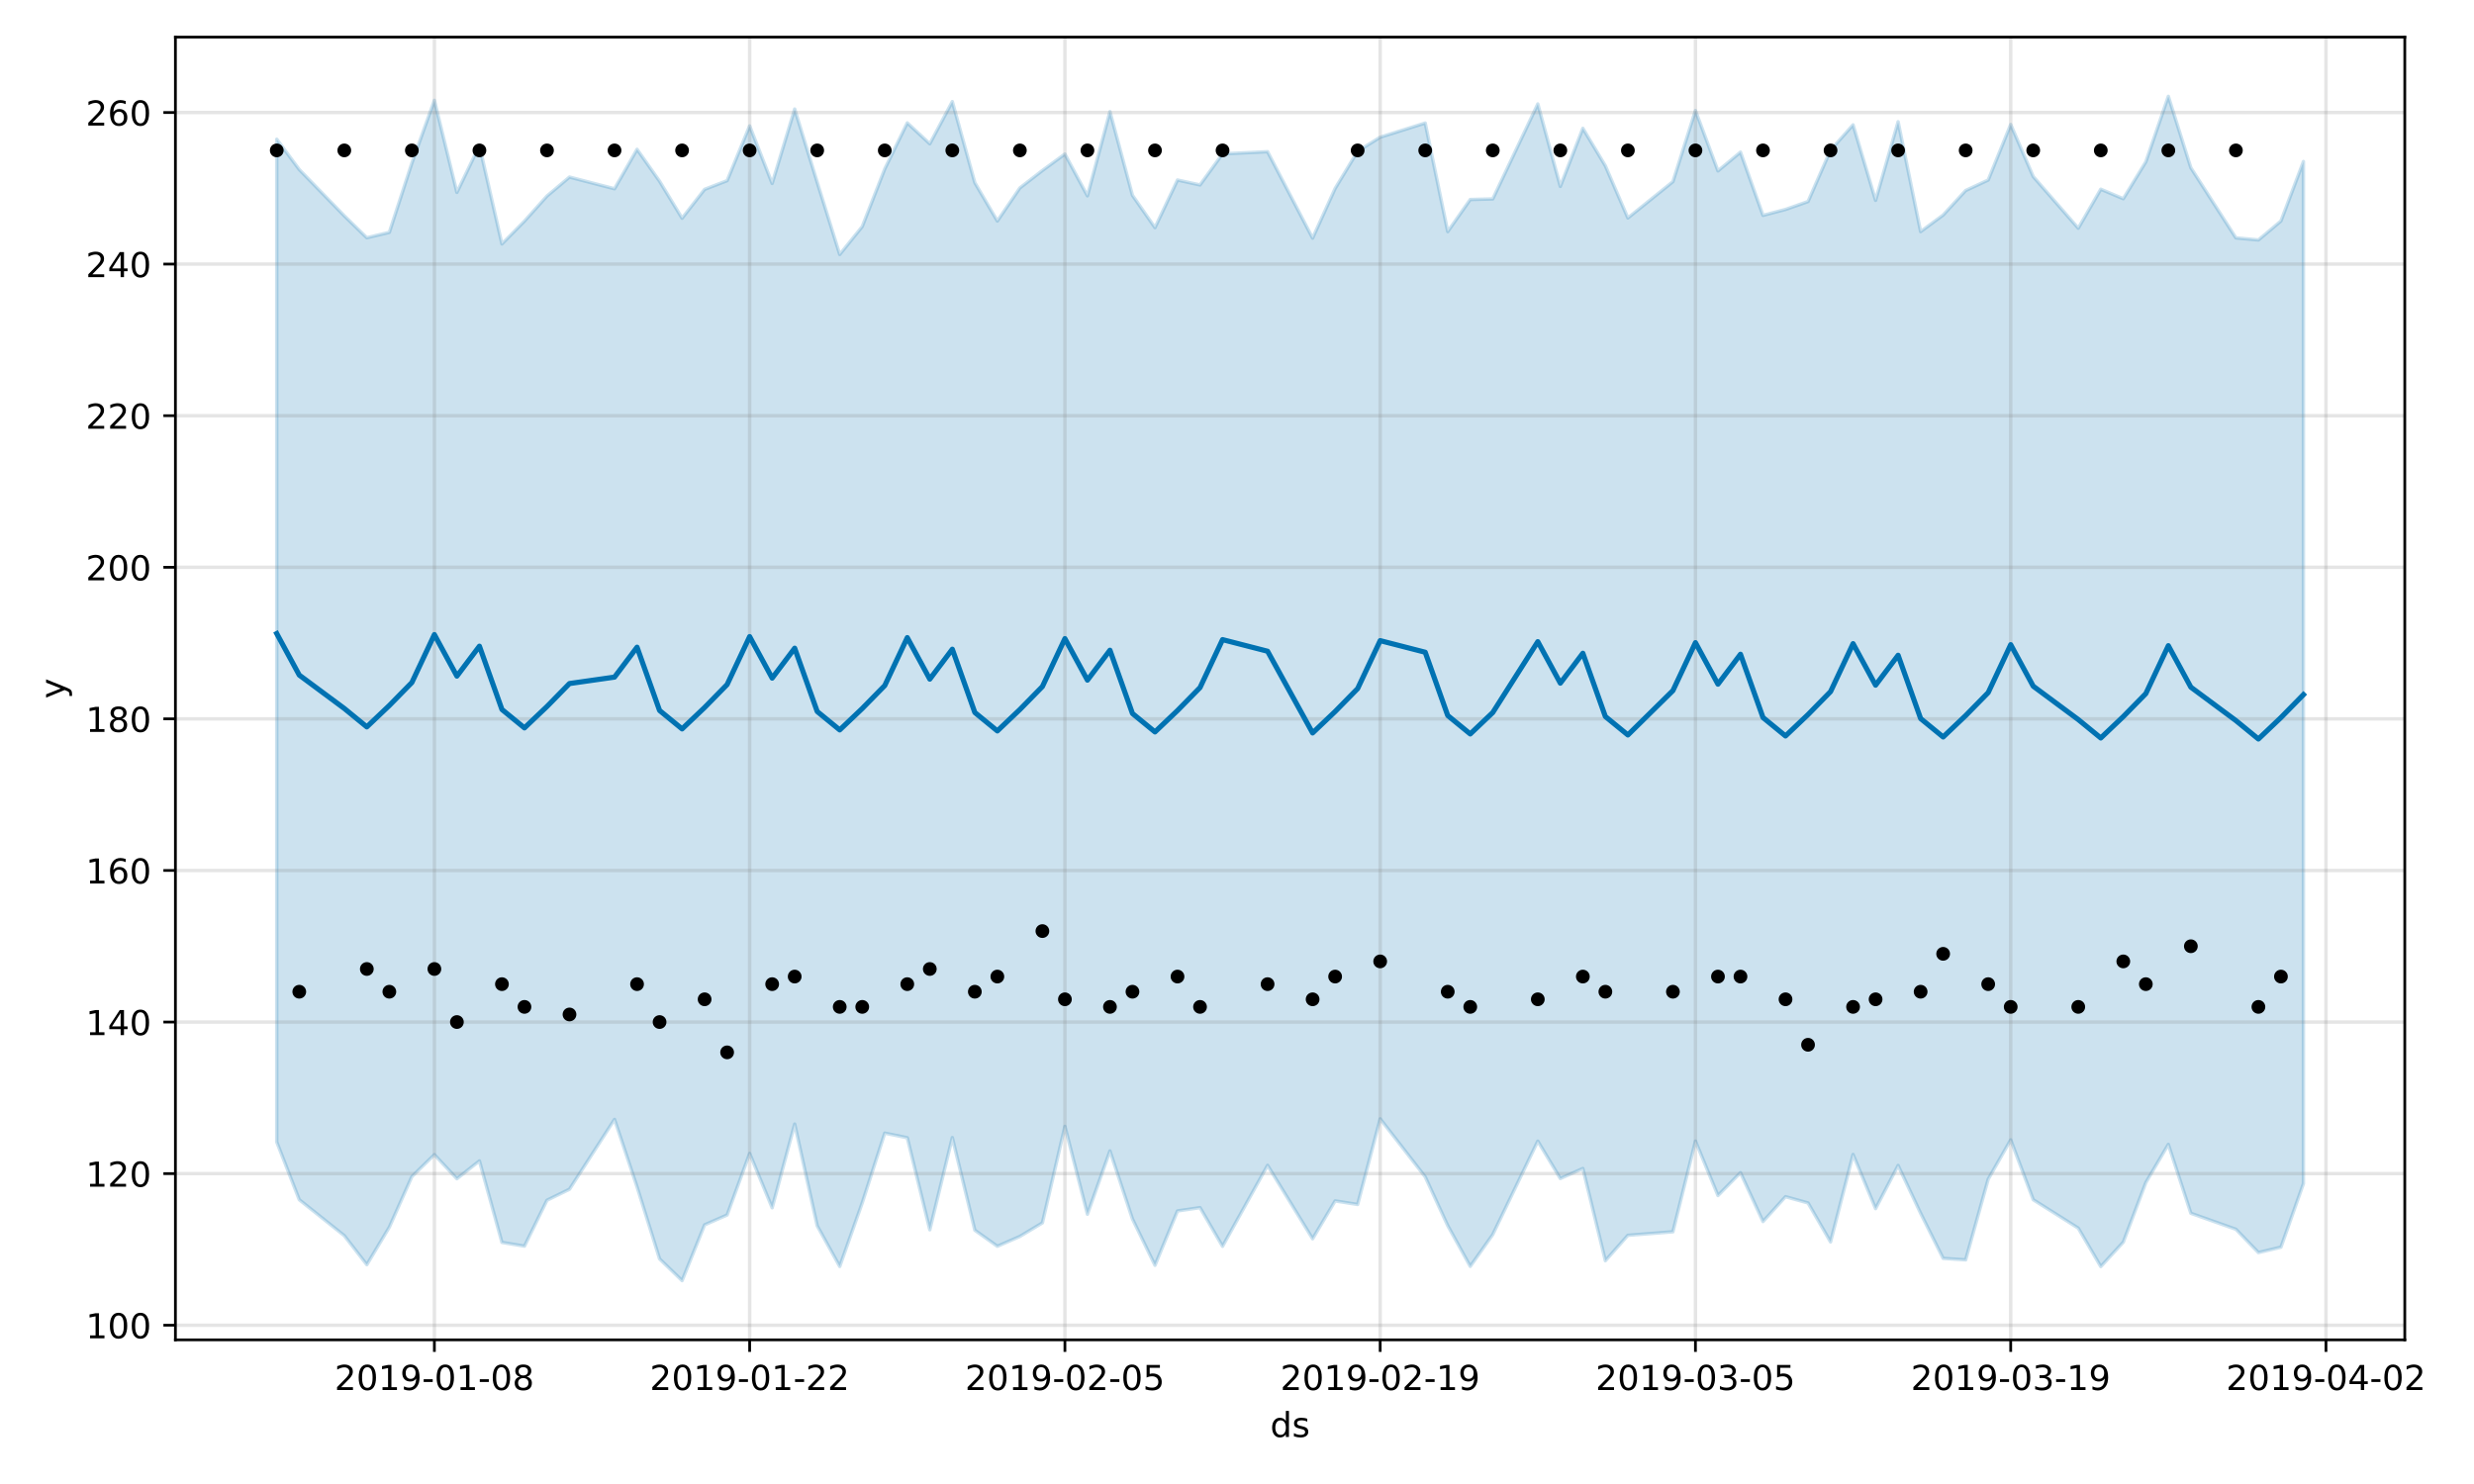 <?xml version="1.0" encoding="utf-8" standalone="no"?>
<!DOCTYPE svg PUBLIC "-//W3C//DTD SVG 1.1//EN"
  "http://www.w3.org/Graphics/SVG/1.1/DTD/svg11.dtd">
<!-- Created with matplotlib (https://matplotlib.org/) -->
<svg height="432pt" version="1.1" viewBox="0 0 720 432" width="720pt" xmlns="http://www.w3.org/2000/svg" xmlns:xlink="http://www.w3.org/1999/xlink">
 <defs>
  <style type="text/css">
*{stroke-linecap:butt;stroke-linejoin:round;}
  </style>
 </defs>
 <g id="figure_1">
  <g id="patch_1">
   <path d="M 0 432 
L 720 432 
L 720 0 
L 0 0 
z
" style="fill:#ffffff;"/>
  </g>
  <g id="axes_1">
   <g id="patch_2">
    <path d="M 51.05 390.04 
L 699.857 390.04 
L 699.857 10.8 
L 51.05 10.8 
z
" style="fill:#ffffff;"/>
   </g>
   <g id="PolyCollection_1">
    <defs>
     <path d="M 80.541 -391.473 
L 80.541 -99.554 
L 87.095 -82.757 
L 100.202 -72.292 
L 106.756 -63.84 
L 113.309 -74.774 
L 119.863 -89.475 
L 126.417 -95.875 
L 132.97 -88.861 
L 139.524 -94.054 
L 146.077 -70.329 
L 152.631 -69.232 
L 159.185 -82.603 
L 165.738 -85.805 
L 178.845 -106.138 
L 185.399 -86.482 
L 191.953 -65.538 
L 198.506 -59.198 
L 205.06 -75.439 
L 211.613 -78.312 
L 218.167 -96.238 
L 224.721 -80.405 
L 231.274 -104.776 
L 237.828 -75.16 
L 244.381 -63.328 
L 250.935 -81.842 
L 257.489 -102.139 
L 264.042 -100.795 
L 270.596 -73.997 
L 277.15 -100.843 
L 283.703 -73.881 
L 290.257 -69.207 
L 296.81 -72.068 
L 303.364 -76.01 
L 309.918 -104.12 
L 316.471 -78.535 
L 323.025 -96.961 
L 329.578 -77.144 
L 336.132 -63.664 
L 342.686 -79.486 
L 349.239 -80.451 
L 355.793 -69.184 
L 368.9 -92.765 
L 382.007 -71.382 
L 388.561 -82.404 
L 395.114 -81.369 
L 401.668 -106.306 
L 414.775 -89.419 
L 421.329 -75.215 
L 427.883 -63.353 
L 434.436 -72.615 
L 447.543 -99.808 
L 454.097 -88.925 
L 460.651 -91.842 
L 467.204 -64.992 
L 473.758 -72.391 
L 486.865 -73.416 
L 493.419 -99.833 
L 499.972 -83.97 
L 506.526 -90.623 
L 513.079 -76.394 
L 519.633 -83.635 
L 526.187 -81.811 
L 532.74 -70.462 
L 539.294 -95.931 
L 545.847 -80.159 
L 552.401 -92.733 
L 558.955 -78.803 
L 565.508 -65.678 
L 572.062 -65.25 
L 578.616 -88.724 
L 585.169 -100.188 
L 591.723 -82.759 
L 604.83 -74.482 
L 611.384 -63.293 
L 617.937 -70.408 
L 624.491 -87.733 
L 631.044 -98.862 
L 637.598 -78.807 
L 650.705 -74.155 
L 657.259 -67.375 
L 663.812 -68.937 
L 670.366 -87.463 
L 670.366 -384.981 
L 670.366 -384.981 
L 663.812 -367.658 
L 657.259 -362.15 
L 650.705 -362.757 
L 637.598 -383.164 
L 631.044 -403.962 
L 624.491 -384.884 
L 617.937 -374.15 
L 611.384 -376.922 
L 604.83 -365.567 
L 591.723 -380.609 
L 585.169 -395.766 
L 578.616 -379.595 
L 572.062 -376.546 
L 565.508 -369.4 
L 558.955 -364.579 
L 552.401 -396.565 
L 545.847 -373.675 
L 539.294 -395.664 
L 532.74 -388.289 
L 526.187 -373.336 
L 519.633 -371.038 
L 513.079 -369.31 
L 506.526 -387.711 
L 499.972 -382.253 
L 493.419 -399.818 
L 486.865 -379.123 
L 473.758 -368.553 
L 467.204 -383.727 
L 460.651 -394.647 
L 454.097 -377.735 
L 447.543 -401.736 
L 434.436 -374.093 
L 427.883 -373.924 
L 421.329 -364.58 
L 414.775 -396.186 
L 401.668 -392.065 
L 395.114 -387.961 
L 388.561 -377.138 
L 382.007 -362.68 
L 368.9 -387.844 
L 355.793 -387.206 
L 349.239 -378.169 
L 342.686 -379.598 
L 336.132 -365.737 
L 329.578 -375.143 
L 323.025 -399.506 
L 316.471 -374.993 
L 309.918 -387.161 
L 303.364 -382.369 
L 296.81 -377.289 
L 290.257 -367.66 
L 283.703 -378.833 
L 277.15 -402.43 
L 270.596 -390.146 
L 264.042 -396.234 
L 257.489 -382.815 
L 250.935 -366.051 
L 244.381 -357.925 
L 237.828 -378.948 
L 231.274 -400.259 
L 224.721 -378.602 
L 218.167 -395.355 
L 211.613 -379.412 
L 205.06 -376.88 
L 198.506 -368.471 
L 191.953 -379.244 
L 185.399 -388.534 
L 178.845 -377.055 
L 165.738 -380.456 
L 159.185 -374.936 
L 152.631 -367.632 
L 146.077 -360.991 
L 139.524 -389.609 
L 132.97 -375.991 
L 126.417 -402.803 
L 119.863 -384.526 
L 113.309 -364.368 
L 106.756 -362.791 
L 100.202 -369.17 
L 87.095 -382.647 
L 80.541 -391.473 
z
" id="mefd9511452" style="stroke:#0072b2;stroke-opacity:0.2;"/>
    </defs>
    <g clip-path="url(#p0b7ff9903f)">
     <use style="fill:#0072b2;fill-opacity:0.2;stroke:#0072b2;stroke-opacity:0.2;" x="0" xlink:href="#mefd9511452" y="432"/>
    </g>
   </g>
   <g id="matplotlib.axis_1">
    <g id="xtick_1">
     <g id="line2d_1">
      <path clip-path="url(#p0b7ff9903f)" d="M 126.417 390.04 
L 126.417 10.8 
" style="fill:none;stroke:#808080;stroke-linecap:square;stroke-opacity:0.2;"/>
     </g>
     <g id="line2d_2">
      <defs>
       <path d="M 0 0 
L 0 3.5 
" id="m5cb5a5cb6c" style="stroke:#000000;stroke-width:0.8;"/>
      </defs>
      <g>
       <use style="stroke:#000000;stroke-width:0.8;" x="126.417" xlink:href="#m5cb5a5cb6c" y="390.04"/>
      </g>
     </g>
     <g id="text_1">
      <!-- 2019-01-08 -->
      <defs>
       <path d="M 19.188 8.297 
L 53.609 8.297 
L 53.609 0 
L 7.328 0 
L 7.328 8.297 
Q 12.938 14.109 22.625 23.891 
Q 32.328 33.688 34.812 36.531 
Q 39.547 41.844 41.422 45.531 
Q 43.312 49.219 43.312 52.781 
Q 43.312 58.594 39.234 62.25 
Q 35.156 65.922 28.609 65.922 
Q 23.969 65.922 18.812 64.312 
Q 13.672 62.703 7.812 59.422 
L 7.812 69.391 
Q 13.766 71.781 18.938 73 
Q 24.125 74.219 28.422 74.219 
Q 39.75 74.219 46.484 68.547 
Q 53.219 62.891 53.219 53.422 
Q 53.219 48.922 51.531 44.891 
Q 49.859 40.875 45.406 35.406 
Q 44.188 33.984 37.641 27.219 
Q 31.109 20.453 19.188 8.297 
z
" id="DejaVuSans-50"/>
       <path d="M 31.781 66.406 
Q 24.172 66.406 20.328 58.906 
Q 16.5 51.422 16.5 36.375 
Q 16.5 21.391 20.328 13.891 
Q 24.172 6.391 31.781 6.391 
Q 39.453 6.391 43.281 13.891 
Q 47.125 21.391 47.125 36.375 
Q 47.125 51.422 43.281 58.906 
Q 39.453 66.406 31.781 66.406 
z
M 31.781 74.219 
Q 44.047 74.219 50.516 64.516 
Q 56.984 54.828 56.984 36.375 
Q 56.984 17.969 50.516 8.266 
Q 44.047 -1.422 31.781 -1.422 
Q 19.531 -1.422 13.062 8.266 
Q 6.594 17.969 6.594 36.375 
Q 6.594 54.828 13.062 64.516 
Q 19.531 74.219 31.781 74.219 
z
" id="DejaVuSans-48"/>
       <path d="M 12.406 8.297 
L 28.516 8.297 
L 28.516 63.922 
L 10.984 60.406 
L 10.984 69.391 
L 28.422 72.906 
L 38.281 72.906 
L 38.281 8.297 
L 54.391 8.297 
L 54.391 0 
L 12.406 0 
z
" id="DejaVuSans-49"/>
       <path d="M 10.984 1.516 
L 10.984 10.5 
Q 14.703 8.734 18.5 7.812 
Q 22.312 6.891 25.984 6.891 
Q 35.75 6.891 40.891 13.453 
Q 46.047 20.016 46.781 33.406 
Q 43.953 29.203 39.594 26.953 
Q 35.25 24.703 29.984 24.703 
Q 19.047 24.703 12.672 31.312 
Q 6.297 37.938 6.297 49.422 
Q 6.297 60.641 12.938 67.422 
Q 19.578 74.219 30.609 74.219 
Q 43.266 74.219 49.922 64.516 
Q 56.594 54.828 56.594 36.375 
Q 56.594 19.141 48.406 8.859 
Q 40.234 -1.422 26.422 -1.422 
Q 22.703 -1.422 18.891 -0.688 
Q 15.094 0.047 10.984 1.516 
z
M 30.609 32.422 
Q 37.25 32.422 41.125 36.953 
Q 45.016 41.5 45.016 49.422 
Q 45.016 57.281 41.125 61.844 
Q 37.25 66.406 30.609 66.406 
Q 23.969 66.406 20.094 61.844 
Q 16.219 57.281 16.219 49.422 
Q 16.219 41.5 20.094 36.953 
Q 23.969 32.422 30.609 32.422 
z
" id="DejaVuSans-57"/>
       <path d="M 4.891 31.391 
L 31.203 31.391 
L 31.203 23.391 
L 4.891 23.391 
z
" id="DejaVuSans-45"/>
       <path d="M 31.781 34.625 
Q 24.75 34.625 20.719 30.859 
Q 16.703 27.094 16.703 20.516 
Q 16.703 13.922 20.719 10.156 
Q 24.75 6.391 31.781 6.391 
Q 38.812 6.391 42.859 10.172 
Q 46.922 13.969 46.922 20.516 
Q 46.922 27.094 42.891 30.859 
Q 38.875 34.625 31.781 34.625 
z
M 21.922 38.812 
Q 15.578 40.375 12.031 44.719 
Q 8.5 49.078 8.5 55.328 
Q 8.5 64.062 14.719 69.141 
Q 20.953 74.219 31.781 74.219 
Q 42.672 74.219 48.875 69.141 
Q 55.078 64.062 55.078 55.328 
Q 55.078 49.078 51.531 44.719 
Q 48 40.375 41.703 38.812 
Q 48.828 37.156 52.797 32.312 
Q 56.781 27.484 56.781 20.516 
Q 56.781 9.906 50.312 4.234 
Q 43.844 -1.422 31.781 -1.422 
Q 19.734 -1.422 13.25 4.234 
Q 6.781 9.906 6.781 20.516 
Q 6.781 27.484 10.781 32.312 
Q 14.797 37.156 21.922 38.812 
z
M 18.312 54.391 
Q 18.312 48.734 21.844 45.562 
Q 25.391 42.391 31.781 42.391 
Q 38.141 42.391 41.719 45.562 
Q 45.312 48.734 45.312 54.391 
Q 45.312 60.062 41.719 63.234 
Q 38.141 66.406 31.781 66.406 
Q 25.391 66.406 21.844 63.234 
Q 18.312 60.062 18.312 54.391 
z
" id="DejaVuSans-56"/>
      </defs>
      <g transform="translate(97.359 404.638)scale(0.1 -0.1)">
       <use xlink:href="#DejaVuSans-50"/>
       <use x="63.623" xlink:href="#DejaVuSans-48"/>
       <use x="127.246" xlink:href="#DejaVuSans-49"/>
       <use x="190.869" xlink:href="#DejaVuSans-57"/>
       <use x="254.492" xlink:href="#DejaVuSans-45"/>
       <use x="290.576" xlink:href="#DejaVuSans-48"/>
       <use x="354.199" xlink:href="#DejaVuSans-49"/>
       <use x="417.822" xlink:href="#DejaVuSans-45"/>
       <use x="453.906" xlink:href="#DejaVuSans-48"/>
       <use x="517.529" xlink:href="#DejaVuSans-56"/>
      </g>
     </g>
    </g>
    <g id="xtick_2">
     <g id="line2d_3">
      <path clip-path="url(#p0b7ff9903f)" d="M 218.167 390.04 
L 218.167 10.8 
" style="fill:none;stroke:#808080;stroke-linecap:square;stroke-opacity:0.2;"/>
     </g>
     <g id="line2d_4">
      <g>
       <use style="stroke:#000000;stroke-width:0.8;" x="218.167" xlink:href="#m5cb5a5cb6c" y="390.04"/>
      </g>
     </g>
     <g id="text_2">
      <!-- 2019-01-22 -->
      <g transform="translate(189.109 404.638)scale(0.1 -0.1)">
       <use xlink:href="#DejaVuSans-50"/>
       <use x="63.623" xlink:href="#DejaVuSans-48"/>
       <use x="127.246" xlink:href="#DejaVuSans-49"/>
       <use x="190.869" xlink:href="#DejaVuSans-57"/>
       <use x="254.492" xlink:href="#DejaVuSans-45"/>
       <use x="290.576" xlink:href="#DejaVuSans-48"/>
       <use x="354.199" xlink:href="#DejaVuSans-49"/>
       <use x="417.822" xlink:href="#DejaVuSans-45"/>
       <use x="453.906" xlink:href="#DejaVuSans-50"/>
       <use x="517.529" xlink:href="#DejaVuSans-50"/>
      </g>
     </g>
    </g>
    <g id="xtick_3">
     <g id="line2d_5">
      <path clip-path="url(#p0b7ff9903f)" d="M 309.918 390.04 
L 309.918 10.8 
" style="fill:none;stroke:#808080;stroke-linecap:square;stroke-opacity:0.2;"/>
     </g>
     <g id="line2d_6">
      <g>
       <use style="stroke:#000000;stroke-width:0.8;" x="309.918" xlink:href="#m5cb5a5cb6c" y="390.04"/>
      </g>
     </g>
     <g id="text_3">
      <!-- 2019-02-05 -->
      <defs>
       <path d="M 10.797 72.906 
L 49.516 72.906 
L 49.516 64.594 
L 19.828 64.594 
L 19.828 46.734 
Q 21.969 47.469 24.109 47.828 
Q 26.266 48.188 28.422 48.188 
Q 40.625 48.188 47.75 41.5 
Q 54.891 34.812 54.891 23.391 
Q 54.891 11.625 47.562 5.094 
Q 40.234 -1.422 26.906 -1.422 
Q 22.312 -1.422 17.547 -0.641 
Q 12.797 0.141 7.719 1.703 
L 7.719 11.625 
Q 12.109 9.234 16.797 8.062 
Q 21.484 6.891 26.703 6.891 
Q 35.156 6.891 40.078 11.328 
Q 45.016 15.766 45.016 23.391 
Q 45.016 31 40.078 35.438 
Q 35.156 39.891 26.703 39.891 
Q 22.75 39.891 18.812 39.016 
Q 14.891 38.141 10.797 36.281 
z
" id="DejaVuSans-53"/>
      </defs>
      <g transform="translate(280.86 404.638)scale(0.1 -0.1)">
       <use xlink:href="#DejaVuSans-50"/>
       <use x="63.623" xlink:href="#DejaVuSans-48"/>
       <use x="127.246" xlink:href="#DejaVuSans-49"/>
       <use x="190.869" xlink:href="#DejaVuSans-57"/>
       <use x="254.492" xlink:href="#DejaVuSans-45"/>
       <use x="290.576" xlink:href="#DejaVuSans-48"/>
       <use x="354.199" xlink:href="#DejaVuSans-50"/>
       <use x="417.822" xlink:href="#DejaVuSans-45"/>
       <use x="453.906" xlink:href="#DejaVuSans-48"/>
       <use x="517.529" xlink:href="#DejaVuSans-53"/>
      </g>
     </g>
    </g>
    <g id="xtick_4">
     <g id="line2d_7">
      <path clip-path="url(#p0b7ff9903f)" d="M 401.668 390.04 
L 401.668 10.8 
" style="fill:none;stroke:#808080;stroke-linecap:square;stroke-opacity:0.2;"/>
     </g>
     <g id="line2d_8">
      <g>
       <use style="stroke:#000000;stroke-width:0.8;" x="401.668" xlink:href="#m5cb5a5cb6c" y="390.04"/>
      </g>
     </g>
     <g id="text_4">
      <!-- 2019-02-19 -->
      <g transform="translate(372.61 404.638)scale(0.1 -0.1)">
       <use xlink:href="#DejaVuSans-50"/>
       <use x="63.623" xlink:href="#DejaVuSans-48"/>
       <use x="127.246" xlink:href="#DejaVuSans-49"/>
       <use x="190.869" xlink:href="#DejaVuSans-57"/>
       <use x="254.492" xlink:href="#DejaVuSans-45"/>
       <use x="290.576" xlink:href="#DejaVuSans-48"/>
       <use x="354.199" xlink:href="#DejaVuSans-50"/>
       <use x="417.822" xlink:href="#DejaVuSans-45"/>
       <use x="453.906" xlink:href="#DejaVuSans-49"/>
       <use x="517.529" xlink:href="#DejaVuSans-57"/>
      </g>
     </g>
    </g>
    <g id="xtick_5">
     <g id="line2d_9">
      <path clip-path="url(#p0b7ff9903f)" d="M 493.419 390.04 
L 493.419 10.8 
" style="fill:none;stroke:#808080;stroke-linecap:square;stroke-opacity:0.2;"/>
     </g>
     <g id="line2d_10">
      <g>
       <use style="stroke:#000000;stroke-width:0.8;" x="493.419" xlink:href="#m5cb5a5cb6c" y="390.04"/>
      </g>
     </g>
     <g id="text_5">
      <!-- 2019-03-05 -->
      <defs>
       <path d="M 40.578 39.312 
Q 47.656 37.797 51.625 33 
Q 55.609 28.219 55.609 21.188 
Q 55.609 10.406 48.188 4.484 
Q 40.766 -1.422 27.094 -1.422 
Q 22.516 -1.422 17.656 -0.516 
Q 12.797 0.391 7.625 2.203 
L 7.625 11.719 
Q 11.719 9.328 16.594 8.109 
Q 21.484 6.891 26.812 6.891 
Q 36.078 6.891 40.938 10.547 
Q 45.797 14.203 45.797 21.188 
Q 45.797 27.641 41.281 31.266 
Q 36.766 34.906 28.719 34.906 
L 20.219 34.906 
L 20.219 43.016 
L 29.109 43.016 
Q 36.375 43.016 40.234 45.922 
Q 44.094 48.828 44.094 54.297 
Q 44.094 59.906 40.109 62.906 
Q 36.141 65.922 28.719 65.922 
Q 24.656 65.922 20.016 65.031 
Q 15.375 64.156 9.812 62.312 
L 9.812 71.094 
Q 15.438 72.656 20.344 73.438 
Q 25.25 74.219 29.594 74.219 
Q 40.828 74.219 47.359 69.109 
Q 53.906 64.016 53.906 55.328 
Q 53.906 49.266 50.438 45.094 
Q 46.969 40.922 40.578 39.312 
z
" id="DejaVuSans-51"/>
      </defs>
      <g transform="translate(464.361 404.638)scale(0.1 -0.1)">
       <use xlink:href="#DejaVuSans-50"/>
       <use x="63.623" xlink:href="#DejaVuSans-48"/>
       <use x="127.246" xlink:href="#DejaVuSans-49"/>
       <use x="190.869" xlink:href="#DejaVuSans-57"/>
       <use x="254.492" xlink:href="#DejaVuSans-45"/>
       <use x="290.576" xlink:href="#DejaVuSans-48"/>
       <use x="354.199" xlink:href="#DejaVuSans-51"/>
       <use x="417.822" xlink:href="#DejaVuSans-45"/>
       <use x="453.906" xlink:href="#DejaVuSans-48"/>
       <use x="517.529" xlink:href="#DejaVuSans-53"/>
      </g>
     </g>
    </g>
    <g id="xtick_6">
     <g id="line2d_11">
      <path clip-path="url(#p0b7ff9903f)" d="M 585.169 390.04 
L 585.169 10.8 
" style="fill:none;stroke:#808080;stroke-linecap:square;stroke-opacity:0.2;"/>
     </g>
     <g id="line2d_12">
      <g>
       <use style="stroke:#000000;stroke-width:0.8;" x="585.169" xlink:href="#m5cb5a5cb6c" y="390.04"/>
      </g>
     </g>
     <g id="text_6">
      <!-- 2019-03-19 -->
      <g transform="translate(556.111 404.638)scale(0.1 -0.1)">
       <use xlink:href="#DejaVuSans-50"/>
       <use x="63.623" xlink:href="#DejaVuSans-48"/>
       <use x="127.246" xlink:href="#DejaVuSans-49"/>
       <use x="190.869" xlink:href="#DejaVuSans-57"/>
       <use x="254.492" xlink:href="#DejaVuSans-45"/>
       <use x="290.576" xlink:href="#DejaVuSans-48"/>
       <use x="354.199" xlink:href="#DejaVuSans-51"/>
       <use x="417.822" xlink:href="#DejaVuSans-45"/>
       <use x="453.906" xlink:href="#DejaVuSans-49"/>
       <use x="517.529" xlink:href="#DejaVuSans-57"/>
      </g>
     </g>
    </g>
    <g id="xtick_7">
     <g id="line2d_13">
      <path clip-path="url(#p0b7ff9903f)" d="M 676.92 390.04 
L 676.92 10.8 
" style="fill:none;stroke:#808080;stroke-linecap:square;stroke-opacity:0.2;"/>
     </g>
     <g id="line2d_14">
      <g>
       <use style="stroke:#000000;stroke-width:0.8;" x="676.92" xlink:href="#m5cb5a5cb6c" y="390.04"/>
      </g>
     </g>
     <g id="text_7">
      <!-- 2019-04-02 -->
      <defs>
       <path d="M 37.797 64.312 
L 12.891 25.391 
L 37.797 25.391 
z
M 35.203 72.906 
L 47.609 72.906 
L 47.609 25.391 
L 58.016 25.391 
L 58.016 17.188 
L 47.609 17.188 
L 47.609 0 
L 37.797 0 
L 37.797 17.188 
L 4.891 17.188 
L 4.891 26.703 
z
" id="DejaVuSans-52"/>
      </defs>
      <g transform="translate(647.862 404.638)scale(0.1 -0.1)">
       <use xlink:href="#DejaVuSans-50"/>
       <use x="63.623" xlink:href="#DejaVuSans-48"/>
       <use x="127.246" xlink:href="#DejaVuSans-49"/>
       <use x="190.869" xlink:href="#DejaVuSans-57"/>
       <use x="254.492" xlink:href="#DejaVuSans-45"/>
       <use x="290.576" xlink:href="#DejaVuSans-48"/>
       <use x="354.199" xlink:href="#DejaVuSans-52"/>
       <use x="417.822" xlink:href="#DejaVuSans-45"/>
       <use x="453.906" xlink:href="#DejaVuSans-48"/>
       <use x="517.529" xlink:href="#DejaVuSans-50"/>
      </g>
     </g>
    </g>
    <g id="text_8">
     <!-- ds -->
     <defs>
      <path d="M 45.406 46.391 
L 45.406 75.984 
L 54.391 75.984 
L 54.391 0 
L 45.406 0 
L 45.406 8.203 
Q 42.578 3.328 38.25 0.953 
Q 33.938 -1.422 27.875 -1.422 
Q 17.969 -1.422 11.734 6.484 
Q 5.516 14.406 5.516 27.297 
Q 5.516 40.188 11.734 48.094 
Q 17.969 56 27.875 56 
Q 33.938 56 38.25 53.625 
Q 42.578 51.266 45.406 46.391 
z
M 14.797 27.297 
Q 14.797 17.391 18.875 11.75 
Q 22.953 6.109 30.078 6.109 
Q 37.203 6.109 41.297 11.75 
Q 45.406 17.391 45.406 27.297 
Q 45.406 37.203 41.297 42.844 
Q 37.203 48.484 30.078 48.484 
Q 22.953 48.484 18.875 42.844 
Q 14.797 37.203 14.797 27.297 
z
" id="DejaVuSans-100"/>
      <path d="M 44.281 53.078 
L 44.281 44.578 
Q 40.484 46.531 36.375 47.5 
Q 32.281 48.484 27.875 48.484 
Q 21.188 48.484 17.844 46.438 
Q 14.5 44.391 14.5 40.281 
Q 14.5 37.156 16.891 35.375 
Q 19.281 33.594 26.516 31.984 
L 29.594 31.297 
Q 39.156 29.25 43.188 25.516 
Q 47.219 21.781 47.219 15.094 
Q 47.219 7.469 41.188 3.016 
Q 35.156 -1.422 24.609 -1.422 
Q 20.219 -1.422 15.453 -0.562 
Q 10.688 0.297 5.422 2 
L 5.422 11.281 
Q 10.406 8.688 15.234 7.391 
Q 20.062 6.109 24.812 6.109 
Q 31.156 6.109 34.562 8.281 
Q 37.984 10.453 37.984 14.406 
Q 37.984 18.062 35.516 20.016 
Q 33.062 21.969 24.703 23.781 
L 21.578 24.516 
Q 13.234 26.266 9.516 29.906 
Q 5.812 33.547 5.812 39.891 
Q 5.812 47.609 11.281 51.797 
Q 16.75 56 26.812 56 
Q 31.781 56 36.172 55.266 
Q 40.578 54.547 44.281 53.078 
z
" id="DejaVuSans-115"/>
     </defs>
     <g transform="translate(369.675 418.317)scale(0.1 -0.1)">
      <use xlink:href="#DejaVuSans-100"/>
      <use x="63.477" xlink:href="#DejaVuSans-115"/>
     </g>
    </g>
   </g>
   <g id="matplotlib.axis_2">
    <g id="ytick_1">
     <g id="line2d_15">
      <path clip-path="url(#p0b7ff9903f)" d="M 51.05 385.778 
L 699.857 385.778 
" style="fill:none;stroke:#808080;stroke-linecap:square;stroke-opacity:0.2;"/>
     </g>
     <g id="line2d_16">
      <defs>
       <path d="M 0 0 
L -3.5 0 
" id="m2e414442a4" style="stroke:#000000;stroke-width:0.8;"/>
      </defs>
      <g>
       <use style="stroke:#000000;stroke-width:0.8;" x="51.05" xlink:href="#m2e414442a4" y="385.778"/>
      </g>
     </g>
     <g id="text_9">
      <!-- 100 -->
      <g transform="translate(24.962 389.578)scale(0.1 -0.1)">
       <use xlink:href="#DejaVuSans-49"/>
       <use x="63.623" xlink:href="#DejaVuSans-48"/>
       <use x="127.246" xlink:href="#DejaVuSans-48"/>
      </g>
     </g>
    </g>
    <g id="ytick_2">
     <g id="line2d_17">
      <path clip-path="url(#p0b7ff9903f)" d="M 51.05 341.65 
L 699.857 341.65 
" style="fill:none;stroke:#808080;stroke-linecap:square;stroke-opacity:0.2;"/>
     </g>
     <g id="line2d_18">
      <g>
       <use style="stroke:#000000;stroke-width:0.8;" x="51.05" xlink:href="#m2e414442a4" y="341.65"/>
      </g>
     </g>
     <g id="text_10">
      <!-- 120 -->
      <g transform="translate(24.962 345.449)scale(0.1 -0.1)">
       <use xlink:href="#DejaVuSans-49"/>
       <use x="63.623" xlink:href="#DejaVuSans-50"/>
       <use x="127.246" xlink:href="#DejaVuSans-48"/>
      </g>
     </g>
    </g>
    <g id="ytick_3">
     <g id="line2d_19">
      <path clip-path="url(#p0b7ff9903f)" d="M 51.05 297.521 
L 699.857 297.521 
" style="fill:none;stroke:#808080;stroke-linecap:square;stroke-opacity:0.2;"/>
     </g>
     <g id="line2d_20">
      <g>
       <use style="stroke:#000000;stroke-width:0.8;" x="51.05" xlink:href="#m2e414442a4" y="297.521"/>
      </g>
     </g>
     <g id="text_11">
      <!-- 140 -->
      <g transform="translate(24.962 301.321)scale(0.1 -0.1)">
       <use xlink:href="#DejaVuSans-49"/>
       <use x="63.623" xlink:href="#DejaVuSans-52"/>
       <use x="127.246" xlink:href="#DejaVuSans-48"/>
      </g>
     </g>
    </g>
    <g id="ytick_4">
     <g id="line2d_21">
      <path clip-path="url(#p0b7ff9903f)" d="M 51.05 253.393 
L 699.857 253.393 
" style="fill:none;stroke:#808080;stroke-linecap:square;stroke-opacity:0.2;"/>
     </g>
     <g id="line2d_22">
      <g>
       <use style="stroke:#000000;stroke-width:0.8;" x="51.05" xlink:href="#m2e414442a4" y="253.393"/>
      </g>
     </g>
     <g id="text_12">
      <!-- 160 -->
      <defs>
       <path d="M 33.016 40.375 
Q 26.375 40.375 22.484 35.828 
Q 18.609 31.297 18.609 23.391 
Q 18.609 15.531 22.484 10.953 
Q 26.375 6.391 33.016 6.391 
Q 39.656 6.391 43.531 10.953 
Q 47.406 15.531 47.406 23.391 
Q 47.406 31.297 43.531 35.828 
Q 39.656 40.375 33.016 40.375 
z
M 52.594 71.297 
L 52.594 62.312 
Q 48.875 64.062 45.094 64.984 
Q 41.312 65.922 37.594 65.922 
Q 27.828 65.922 22.672 59.328 
Q 17.531 52.734 16.797 39.406 
Q 19.672 43.656 24.016 45.922 
Q 28.375 48.188 33.594 48.188 
Q 44.578 48.188 50.953 41.516 
Q 57.328 34.859 57.328 23.391 
Q 57.328 12.156 50.688 5.359 
Q 44.047 -1.422 33.016 -1.422 
Q 20.359 -1.422 13.672 8.266 
Q 6.984 17.969 6.984 36.375 
Q 6.984 53.656 15.188 63.938 
Q 23.391 74.219 37.203 74.219 
Q 40.922 74.219 44.703 73.484 
Q 48.484 72.75 52.594 71.297 
z
" id="DejaVuSans-54"/>
      </defs>
      <g transform="translate(24.962 257.192)scale(0.1 -0.1)">
       <use xlink:href="#DejaVuSans-49"/>
       <use x="63.623" xlink:href="#DejaVuSans-54"/>
       <use x="127.246" xlink:href="#DejaVuSans-48"/>
      </g>
     </g>
    </g>
    <g id="ytick_5">
     <g id="line2d_23">
      <path clip-path="url(#p0b7ff9903f)" d="M 51.05 209.265 
L 699.857 209.265 
" style="fill:none;stroke:#808080;stroke-linecap:square;stroke-opacity:0.2;"/>
     </g>
     <g id="line2d_24">
      <g>
       <use style="stroke:#000000;stroke-width:0.8;" x="51.05" xlink:href="#m2e414442a4" y="209.265"/>
      </g>
     </g>
     <g id="text_13">
      <!-- 180 -->
      <g transform="translate(24.962 213.064)scale(0.1 -0.1)">
       <use xlink:href="#DejaVuSans-49"/>
       <use x="63.623" xlink:href="#DejaVuSans-56"/>
       <use x="127.246" xlink:href="#DejaVuSans-48"/>
      </g>
     </g>
    </g>
    <g id="ytick_6">
     <g id="line2d_25">
      <path clip-path="url(#p0b7ff9903f)" d="M 51.05 165.136 
L 699.857 165.136 
" style="fill:none;stroke:#808080;stroke-linecap:square;stroke-opacity:0.2;"/>
     </g>
     <g id="line2d_26">
      <g>
       <use style="stroke:#000000;stroke-width:0.8;" x="51.05" xlink:href="#m2e414442a4" y="165.136"/>
      </g>
     </g>
     <g id="text_14">
      <!-- 200 -->
      <g transform="translate(24.962 168.935)scale(0.1 -0.1)">
       <use xlink:href="#DejaVuSans-50"/>
       <use x="63.623" xlink:href="#DejaVuSans-48"/>
       <use x="127.246" xlink:href="#DejaVuSans-48"/>
      </g>
     </g>
    </g>
    <g id="ytick_7">
     <g id="line2d_27">
      <path clip-path="url(#p0b7ff9903f)" d="M 51.05 121.008 
L 699.857 121.008 
" style="fill:none;stroke:#808080;stroke-linecap:square;stroke-opacity:0.2;"/>
     </g>
     <g id="line2d_28">
      <g>
       <use style="stroke:#000000;stroke-width:0.8;" x="51.05" xlink:href="#m2e414442a4" y="121.008"/>
      </g>
     </g>
     <g id="text_15">
      <!-- 220 -->
      <g transform="translate(24.962 124.807)scale(0.1 -0.1)">
       <use xlink:href="#DejaVuSans-50"/>
       <use x="63.623" xlink:href="#DejaVuSans-50"/>
       <use x="127.246" xlink:href="#DejaVuSans-48"/>
      </g>
     </g>
    </g>
    <g id="ytick_8">
     <g id="line2d_29">
      <path clip-path="url(#p0b7ff9903f)" d="M 51.05 76.879 
L 699.857 76.879 
" style="fill:none;stroke:#808080;stroke-linecap:square;stroke-opacity:0.2;"/>
     </g>
     <g id="line2d_30">
      <g>
       <use style="stroke:#000000;stroke-width:0.8;" x="51.05" xlink:href="#m2e414442a4" y="76.879"/>
      </g>
     </g>
     <g id="text_16">
      <!-- 240 -->
      <g transform="translate(24.962 80.678)scale(0.1 -0.1)">
       <use xlink:href="#DejaVuSans-50"/>
       <use x="63.623" xlink:href="#DejaVuSans-52"/>
       <use x="127.246" xlink:href="#DejaVuSans-48"/>
      </g>
     </g>
    </g>
    <g id="ytick_9">
     <g id="line2d_31">
      <path clip-path="url(#p0b7ff9903f)" d="M 51.05 32.751 
L 699.857 32.751 
" style="fill:none;stroke:#808080;stroke-linecap:square;stroke-opacity:0.2;"/>
     </g>
     <g id="line2d_32">
      <g>
       <use style="stroke:#000000;stroke-width:0.8;" x="51.05" xlink:href="#m2e414442a4" y="32.751"/>
      </g>
     </g>
     <g id="text_17">
      <!-- 260 -->
      <g transform="translate(24.962 36.55)scale(0.1 -0.1)">
       <use xlink:href="#DejaVuSans-50"/>
       <use x="63.623" xlink:href="#DejaVuSans-54"/>
       <use x="127.246" xlink:href="#DejaVuSans-48"/>
      </g>
     </g>
    </g>
    <g id="text_18">
     <!-- y -->
     <defs>
      <path d="M 32.172 -5.078 
Q 28.375 -14.844 24.75 -17.812 
Q 21.141 -20.797 15.094 -20.797 
L 7.906 -20.797 
L 7.906 -13.281 
L 13.188 -13.281 
Q 16.891 -13.281 18.938 -11.516 
Q 21 -9.766 23.484 -3.219 
L 25.094 0.875 
L 2.984 54.688 
L 12.5 54.688 
L 29.594 11.922 
L 46.688 54.688 
L 56.203 54.688 
z
" id="DejaVuSans-121"/>
     </defs>
     <g transform="translate(18.883 203.379)rotate(-90)scale(0.1 -0.1)">
      <use xlink:href="#DejaVuSans-121"/>
     </g>
    </g>
   </g>
   <g id="line2d_33">
    <defs>
     <path d="M 0 1.5 
C 0.398 1.5 0.779 1.342 1.061 1.061 
C 1.342 0.779 1.5 0.398 1.5 0 
C 1.5 -0.398 1.342 -0.779 1.061 -1.061 
C 0.779 -1.342 0.398 -1.5 0 -1.5 
C -0.398 -1.5 -0.779 -1.342 -1.061 -1.061 
C -1.342 -0.779 -1.5 -0.398 -1.5 0 
C -1.5 0.398 -1.342 0.779 -1.061 1.061 
C -0.779 1.342 -0.398 1.5 0 1.5 
z
" id="mee0479c793" style="stroke:#000000;"/>
    </defs>
    <g clip-path="url(#p0b7ff9903f)">
     <use style="stroke:#000000;" x="80.541" xlink:href="#mee0479c793" y="43.783"/>
     <use style="stroke:#000000;" x="87.095" xlink:href="#mee0479c793" y="288.696"/>
     <use style="stroke:#000000;" x="100.202" xlink:href="#mee0479c793" y="43.783"/>
     <use style="stroke:#000000;" x="106.756" xlink:href="#mee0479c793" y="282.076"/>
     <use style="stroke:#000000;" x="113.309" xlink:href="#mee0479c793" y="288.696"/>
     <use style="stroke:#000000;" x="119.863" xlink:href="#mee0479c793" y="43.783"/>
     <use style="stroke:#000000;" x="126.417" xlink:href="#mee0479c793" y="282.076"/>
     <use style="stroke:#000000;" x="132.97" xlink:href="#mee0479c793" y="297.521"/>
     <use style="stroke:#000000;" x="139.524" xlink:href="#mee0479c793" y="43.783"/>
     <use style="stroke:#000000;" x="146.077" xlink:href="#mee0479c793" y="286.489"/>
     <use style="stroke:#000000;" x="152.631" xlink:href="#mee0479c793" y="293.109"/>
     <use style="stroke:#000000;" x="159.185" xlink:href="#mee0479c793" y="43.783"/>
     <use style="stroke:#000000;" x="165.738" xlink:href="#mee0479c793" y="295.315"/>
     <use style="stroke:#000000;" x="178.845" xlink:href="#mee0479c793" y="43.783"/>
     <use style="stroke:#000000;" x="185.399" xlink:href="#mee0479c793" y="286.489"/>
     <use style="stroke:#000000;" x="191.953" xlink:href="#mee0479c793" y="297.521"/>
     <use style="stroke:#000000;" x="198.506" xlink:href="#mee0479c793" y="43.783"/>
     <use style="stroke:#000000;" x="205.06" xlink:href="#mee0479c793" y="290.902"/>
     <use style="stroke:#000000;" x="211.613" xlink:href="#mee0479c793" y="306.347"/>
     <use style="stroke:#000000;" x="218.167" xlink:href="#mee0479c793" y="43.783"/>
     <use style="stroke:#000000;" x="224.721" xlink:href="#mee0479c793" y="286.489"/>
     <use style="stroke:#000000;" x="231.274" xlink:href="#mee0479c793" y="284.283"/>
     <use style="stroke:#000000;" x="237.828" xlink:href="#mee0479c793" y="43.783"/>
     <use style="stroke:#000000;" x="244.381" xlink:href="#mee0479c793" y="293.109"/>
     <use style="stroke:#000000;" x="250.935" xlink:href="#mee0479c793" y="293.109"/>
     <use style="stroke:#000000;" x="257.489" xlink:href="#mee0479c793" y="43.783"/>
     <use style="stroke:#000000;" x="264.042" xlink:href="#mee0479c793" y="286.489"/>
     <use style="stroke:#000000;" x="270.596" xlink:href="#mee0479c793" y="282.076"/>
     <use style="stroke:#000000;" x="277.15" xlink:href="#mee0479c793" y="43.783"/>
     <use style="stroke:#000000;" x="283.703" xlink:href="#mee0479c793" y="288.696"/>
     <use style="stroke:#000000;" x="290.257" xlink:href="#mee0479c793" y="284.283"/>
     <use style="stroke:#000000;" x="296.81" xlink:href="#mee0479c793" y="43.783"/>
     <use style="stroke:#000000;" x="303.364" xlink:href="#mee0479c793" y="271.044"/>
     <use style="stroke:#000000;" x="309.918" xlink:href="#mee0479c793" y="290.902"/>
     <use style="stroke:#000000;" x="316.471" xlink:href="#mee0479c793" y="43.783"/>
     <use style="stroke:#000000;" x="323.025" xlink:href="#mee0479c793" y="293.109"/>
     <use style="stroke:#000000;" x="329.578" xlink:href="#mee0479c793" y="288.696"/>
     <use style="stroke:#000000;" x="336.132" xlink:href="#mee0479c793" y="43.783"/>
     <use style="stroke:#000000;" x="342.686" xlink:href="#mee0479c793" y="284.283"/>
     <use style="stroke:#000000;" x="349.239" xlink:href="#mee0479c793" y="293.109"/>
     <use style="stroke:#000000;" x="355.793" xlink:href="#mee0479c793" y="43.783"/>
     <use style="stroke:#000000;" x="368.9" xlink:href="#mee0479c793" y="286.489"/>
     <use style="stroke:#000000;" x="382.007" xlink:href="#mee0479c793" y="290.902"/>
     <use style="stroke:#000000;" x="388.561" xlink:href="#mee0479c793" y="284.283"/>
     <use style="stroke:#000000;" x="395.114" xlink:href="#mee0479c793" y="43.783"/>
     <use style="stroke:#000000;" x="401.668" xlink:href="#mee0479c793" y="279.87"/>
     <use style="stroke:#000000;" x="414.775" xlink:href="#mee0479c793" y="43.783"/>
     <use style="stroke:#000000;" x="421.329" xlink:href="#mee0479c793" y="288.696"/>
     <use style="stroke:#000000;" x="427.883" xlink:href="#mee0479c793" y="293.109"/>
     <use style="stroke:#000000;" x="434.436" xlink:href="#mee0479c793" y="43.783"/>
     <use style="stroke:#000000;" x="447.543" xlink:href="#mee0479c793" y="290.902"/>
     <use style="stroke:#000000;" x="454.097" xlink:href="#mee0479c793" y="43.783"/>
     <use style="stroke:#000000;" x="460.651" xlink:href="#mee0479c793" y="284.283"/>
     <use style="stroke:#000000;" x="467.204" xlink:href="#mee0479c793" y="288.696"/>
     <use style="stroke:#000000;" x="473.758" xlink:href="#mee0479c793" y="43.783"/>
     <use style="stroke:#000000;" x="486.865" xlink:href="#mee0479c793" y="288.696"/>
     <use style="stroke:#000000;" x="493.419" xlink:href="#mee0479c793" y="43.783"/>
     <use style="stroke:#000000;" x="499.972" xlink:href="#mee0479c793" y="284.283"/>
     <use style="stroke:#000000;" x="506.526" xlink:href="#mee0479c793" y="284.283"/>
     <use style="stroke:#000000;" x="513.079" xlink:href="#mee0479c793" y="43.783"/>
     <use style="stroke:#000000;" x="519.633" xlink:href="#mee0479c793" y="290.902"/>
     <use style="stroke:#000000;" x="526.187" xlink:href="#mee0479c793" y="304.141"/>
     <use style="stroke:#000000;" x="532.74" xlink:href="#mee0479c793" y="43.783"/>
     <use style="stroke:#000000;" x="539.294" xlink:href="#mee0479c793" y="293.109"/>
     <use style="stroke:#000000;" x="545.847" xlink:href="#mee0479c793" y="290.902"/>
     <use style="stroke:#000000;" x="552.401" xlink:href="#mee0479c793" y="43.783"/>
     <use style="stroke:#000000;" x="558.955" xlink:href="#mee0479c793" y="288.696"/>
     <use style="stroke:#000000;" x="565.508" xlink:href="#mee0479c793" y="277.664"/>
     <use style="stroke:#000000;" x="572.062" xlink:href="#mee0479c793" y="43.783"/>
     <use style="stroke:#000000;" x="578.616" xlink:href="#mee0479c793" y="286.489"/>
     <use style="stroke:#000000;" x="585.169" xlink:href="#mee0479c793" y="293.109"/>
     <use style="stroke:#000000;" x="591.723" xlink:href="#mee0479c793" y="43.783"/>
     <use style="stroke:#000000;" x="604.83" xlink:href="#mee0479c793" y="293.109"/>
     <use style="stroke:#000000;" x="611.384" xlink:href="#mee0479c793" y="43.783"/>
     <use style="stroke:#000000;" x="617.937" xlink:href="#mee0479c793" y="279.87"/>
     <use style="stroke:#000000;" x="624.491" xlink:href="#mee0479c793" y="286.489"/>
     <use style="stroke:#000000;" x="631.044" xlink:href="#mee0479c793" y="43.783"/>
     <use style="stroke:#000000;" x="637.598" xlink:href="#mee0479c793" y="275.457"/>
     <use style="stroke:#000000;" x="650.705" xlink:href="#mee0479c793" y="43.783"/>
     <use style="stroke:#000000;" x="657.259" xlink:href="#mee0479c793" y="293.109"/>
     <use style="stroke:#000000;" x="663.812" xlink:href="#mee0479c793" y="284.283"/>
    </g>
   </g>
   <g id="line2d_34">
    <path clip-path="url(#p0b7ff9903f)" d="M 80.541 184.439 
L 87.095 196.522 
L 100.202 206.241 
L 106.756 211.601 
L 113.309 205.369 
L 119.863 198.688 
L 126.417 184.733 
L 132.97 196.816 
L 139.524 188.11 
L 146.077 206.534 
L 152.631 211.895 
L 159.185 205.662 
L 165.738 198.981 
L 178.845 197.109 
L 185.399 188.403 
L 191.953 206.827 
L 198.506 212.188 
L 205.06 205.956 
L 211.613 199.274 
L 218.167 185.32 
L 224.721 197.402 
L 231.274 188.696 
L 237.828 207.121 
L 244.381 212.482 
L 250.935 206.249 
L 257.489 199.568 
L 264.042 185.613 
L 270.596 197.696 
L 277.15 188.99 
L 283.703 207.414 
L 290.257 212.775 
L 296.81 206.543 
L 303.364 199.861 
L 309.918 185.906 
L 316.471 197.989 
L 323.025 189.283 
L 329.578 207.708 
L 336.132 213.068 
L 342.686 206.836 
L 349.239 200.155 
L 355.793 186.2 
L 368.9 189.577 
L 382.007 213.362 
L 388.561 207.13 
L 395.114 200.448 
L 401.668 186.493 
L 414.775 189.87 
L 421.329 208.295 
L 427.883 213.655 
L 434.436 207.423 
L 447.543 186.787 
L 454.097 198.87 
L 460.651 190.164 
L 467.204 208.588 
L 473.758 213.949 
L 486.865 201.035 
L 493.419 187.08 
L 499.972 199.163 
L 506.526 190.457 
L 513.079 208.881 
L 519.633 214.242 
L 526.187 208.01 
L 532.74 201.328 
L 539.294 187.374 
L 545.847 199.456 
L 552.401 190.75 
L 558.955 209.175 
L 565.508 214.536 
L 572.062 208.303 
L 578.616 201.622 
L 585.169 187.667 
L 591.723 199.75 
L 604.83 209.468 
L 611.384 214.829 
L 617.937 208.597 
L 624.491 201.915 
L 631.044 187.96 
L 637.598 200.043 
L 650.705 209.762 
L 657.259 215.122 
L 663.812 208.89 
L 670.366 202.209 
" style="fill:none;stroke:#0072b2;stroke-linecap:square;stroke-width:1.5;"/>
   </g>
   <g id="patch_3">
    <path d="M 51.05 390.04 
L 51.05 10.8 
" style="fill:none;stroke:#000000;stroke-linecap:square;stroke-linejoin:miter;stroke-width:0.8;"/>
   </g>
   <g id="patch_4">
    <path d="M 699.857 390.04 
L 699.857 10.8 
" style="fill:none;stroke:#000000;stroke-linecap:square;stroke-linejoin:miter;stroke-width:0.8;"/>
   </g>
   <g id="patch_5">
    <path d="M 51.05 390.04 
L 699.857 390.04 
" style="fill:none;stroke:#000000;stroke-linecap:square;stroke-linejoin:miter;stroke-width:0.8;"/>
   </g>
   <g id="patch_6">
    <path d="M 51.05 10.8 
L 699.857 10.8 
" style="fill:none;stroke:#000000;stroke-linecap:square;stroke-linejoin:miter;stroke-width:0.8;"/>
   </g>
  </g>
 </g>
 <defs>
  <clipPath id="p0b7ff9903f">
   <rect height="379.24" width="648.807" x="51.05" y="10.8"/>
  </clipPath>
 </defs>
</svg>
